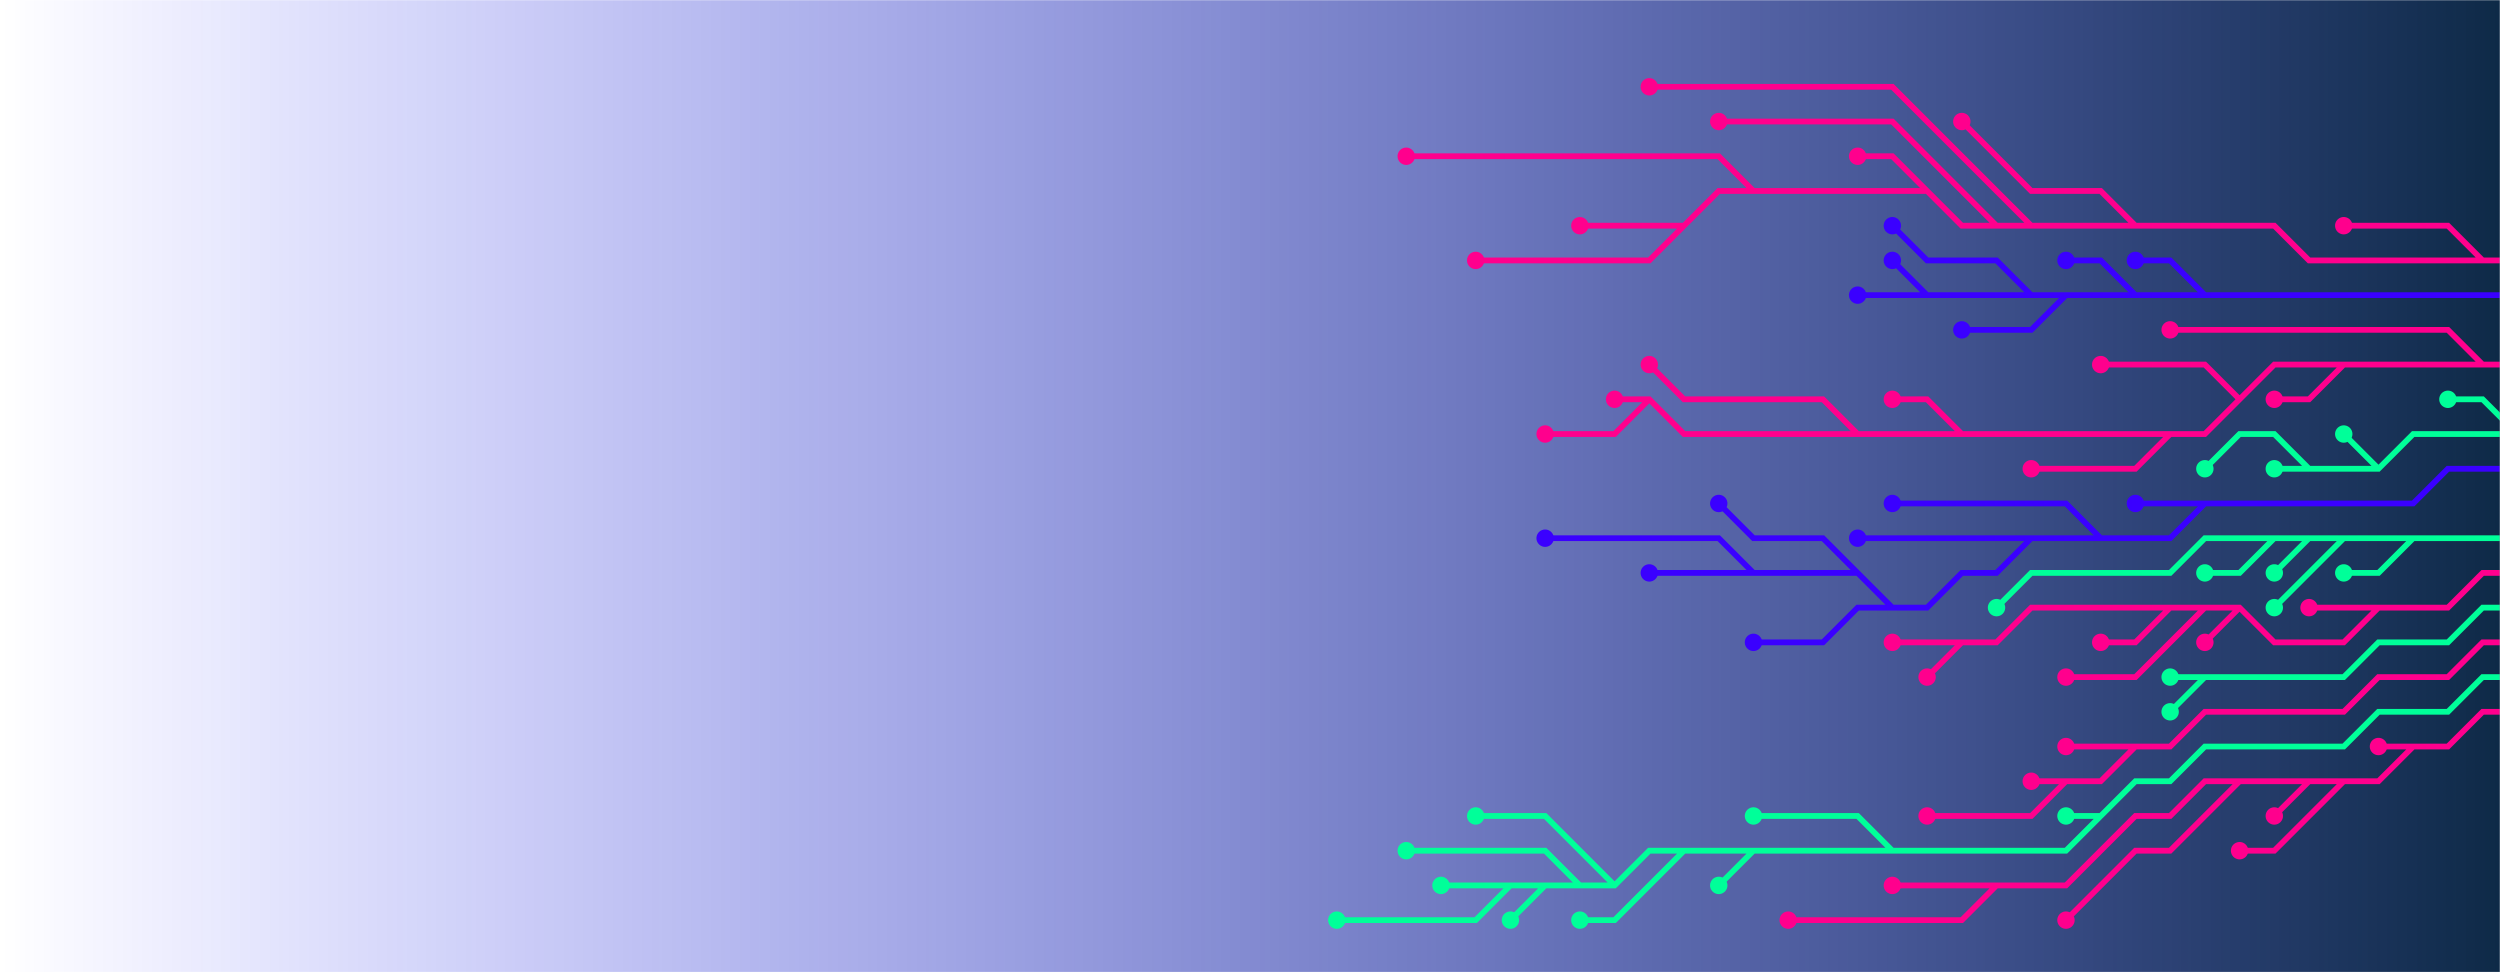 <svg xmlns="http://www.w3.org/2000/svg" version="1.1" xmlns:xlink="http://www.w3.org/1999/xlink" xmlns:svgjs="http://svgjs.com/svgjs" width="1440" height="560" preserveAspectRatio="none" viewBox="0 0 1440 560">
    <g mask="url(&quot;#SvgjsMask1003&quot;)" fill="none">
        <rect width="1440" height="560" x="0" y="0" fill="url(#SvgjsLinearGradient1004)"></rect>
        <g mask="url(&quot;#SvgjsMask1005&quot;)">
            <path d="M1470 290L1450 290" stroke="rgba(58, 0, 255, 1)" stroke-width="3.33"></path>
            <path d="M1445 290 a5 5 0 1 0 10 0 a5 5 0 1 0 -10 0z" fill="rgba(58, 0, 255, 1)"></path>
            <path d="M1010 330L990 310L970 310L950 310L930 310L910 310L890 310M1270 290L1250 290L1230 290M1210 310L1190 290L1170 290L1150 290L1130 290L1110 290L1090 290M1070 330L1050 310L1030 310L1010 310L990 290M1170 310L1150 310L1130 310L1110 310L1090 310L1070 310M1090 350L1070 350L1050 370L1030 370L1010 370M1470 270L1450 270L1430 270L1410 270L1390 290L1370 290L1350 290L1330 290L1310 290L1290 290L1270 290L1250 310L1230 310L1210 310L1190 310L1170 310L1150 330L1130 330L1110 350L1090 350L1070 330L1050 330L1030 330L1010 330L990 330L970 330L950 330" stroke="rgba(58, 0, 255, 1)" stroke-width="3.33"></path>
            <path d="M945 330 a5 5 0 1 0 10 0 a5 5 0 1 0 -10 0zM885 310 a5 5 0 1 0 10 0 a5 5 0 1 0 -10 0zM1225 290 a5 5 0 1 0 10 0 a5 5 0 1 0 -10 0zM1085 290 a5 5 0 1 0 10 0 a5 5 0 1 0 -10 0zM985 290 a5 5 0 1 0 10 0 a5 5 0 1 0 -10 0zM1065 310 a5 5 0 1 0 10 0 a5 5 0 1 0 -10 0zM1005 370 a5 5 0 1 0 10 0 a5 5 0 1 0 -10 0z" fill="rgba(58, 0, 255, 1)"></path>
            <path d="M1310 310L1290 330L1270 330M1330 310L1310 330M1350 310L1330 330L1310 350M1390 310L1370 330L1350 330M1470 310L1450 310L1430 310L1410 310L1390 310L1370 310L1350 310L1330 310L1310 310L1290 310L1270 310L1250 330L1230 330L1210 330L1190 330L1170 330L1150 350" stroke="rgba(0, 255, 153, 1)" stroke-width="3.33"></path>
            <path d="M1145 350 a5 5 0 1 0 10 0 a5 5 0 1 0 -10 0zM1265 330 a5 5 0 1 0 10 0 a5 5 0 1 0 -10 0zM1305 330 a5 5 0 1 0 10 0 a5 5 0 1 0 -10 0zM1305 350 a5 5 0 1 0 10 0 a5 5 0 1 0 -10 0zM1345 330 a5 5 0 1 0 10 0 a5 5 0 1 0 -10 0z" fill="rgba(0, 255, 153, 1)"></path>
            <path d="M1370 270L1350 250M1450 250L1430 230L1410 230M1330 270L1310 250L1290 250L1270 270M1470 250L1450 250L1430 250L1410 250L1390 250L1370 270L1350 270L1330 270L1310 270" stroke="rgba(0, 255, 153, 1)" stroke-width="3.33"></path>
            <path d="M1305 270 a5 5 0 1 0 10 0 a5 5 0 1 0 -10 0zM1345 250 a5 5 0 1 0 10 0 a5 5 0 1 0 -10 0zM1405 230 a5 5 0 1 0 10 0 a5 5 0 1 0 -10 0zM1265 270 a5 5 0 1 0 10 0 a5 5 0 1 0 -10 0z" fill="rgba(0, 255, 153, 1)"></path>
            <path d="M1250 350L1230 370L1210 370M1270 350L1250 370L1230 390L1210 390L1190 390M1290 350L1270 370M1370 350L1350 350L1330 350M1130 370L1110 390M1470 330L1450 330L1430 330L1410 350L1390 350L1370 350L1350 370L1330 370L1310 370L1290 350L1270 350L1250 350L1230 350L1210 350L1190 350L1170 350L1150 370L1130 370L1110 370L1090 370" stroke="rgba(255, 0, 141, 1)" stroke-width="3.33"></path>
            <path d="M1085 370 a5 5 0 1 0 10 0 a5 5 0 1 0 -10 0zM1205 370 a5 5 0 1 0 10 0 a5 5 0 1 0 -10 0zM1185 390 a5 5 0 1 0 10 0 a5 5 0 1 0 -10 0zM1265 370 a5 5 0 1 0 10 0 a5 5 0 1 0 -10 0zM1325 350 a5 5 0 1 0 10 0 a5 5 0 1 0 -10 0zM1105 390 a5 5 0 1 0 10 0 a5 5 0 1 0 -10 0z" fill="rgba(255, 0, 141, 1)"></path>
            <path d="M1430 210L1410 190L1390 190L1370 190L1350 190L1330 190L1310 190L1290 190L1270 190L1250 190M1130 250L1110 230L1090 230M1250 250L1230 270L1210 270L1190 270L1170 270M1070 250L1050 230L1030 230L1010 230L990 230L970 230L950 210M950 230L930 250L910 250L890 250M1290 230L1270 210L1250 210L1230 210L1210 210M1350 210L1330 230L1310 230M1470 230L1450 210L1430 210L1410 210L1390 210L1370 210L1350 210L1330 210L1310 210L1290 230L1270 250L1250 250L1230 250L1210 250L1190 250L1170 250L1150 250L1130 250L1110 250L1090 250L1070 250L1050 250L1030 250L1010 250L990 250L970 250L950 230L930 230" stroke="rgba(255, 0, 141, 1)" stroke-width="3.33"></path>
            <path d="M925 230 a5 5 0 1 0 10 0 a5 5 0 1 0 -10 0zM1245 190 a5 5 0 1 0 10 0 a5 5 0 1 0 -10 0zM1085 230 a5 5 0 1 0 10 0 a5 5 0 1 0 -10 0zM1165 270 a5 5 0 1 0 10 0 a5 5 0 1 0 -10 0zM945 210 a5 5 0 1 0 10 0 a5 5 0 1 0 -10 0zM885 250 a5 5 0 1 0 10 0 a5 5 0 1 0 -10 0zM1205 210 a5 5 0 1 0 10 0 a5 5 0 1 0 -10 0zM1305 230 a5 5 0 1 0 10 0 a5 5 0 1 0 -10 0z" fill="rgba(255, 0, 141, 1)"></path>
            <path d="M1270 390L1250 390M1470 350L1450 350L1430 350L1410 370L1390 370L1370 370L1350 390L1330 390L1310 390L1290 390L1270 390L1250 410" stroke="rgba(0, 255, 153, 1)" stroke-width="3.33"></path>
            <path d="M1245 410 a5 5 0 1 0 10 0 a5 5 0 1 0 -10 0zM1245 390 a5 5 0 1 0 10 0 a5 5 0 1 0 -10 0z" fill="rgba(0, 255, 153, 1)"></path>
            <path d="M1230 430L1210 430L1190 430M1190 450L1170 470L1150 470L1130 470L1110 470M1470 370L1450 370L1430 370L1410 390L1390 390L1370 390L1350 410L1330 410L1310 410L1290 410L1270 410L1250 430L1230 430L1210 450L1190 450L1170 450" stroke="rgba(255, 0, 141, 1)" stroke-width="3.33"></path>
            <path d="M1165 450 a5 5 0 1 0 10 0 a5 5 0 1 0 -10 0zM1185 430 a5 5 0 1 0 10 0 a5 5 0 1 0 -10 0zM1105 470 a5 5 0 1 0 10 0 a5 5 0 1 0 -10 0z" fill="rgba(255, 0, 141, 1)"></path>
            <path d="M1230 170L1210 150L1190 150M1190 170L1170 190L1150 190L1130 190M1170 170L1150 150L1130 150L1110 150L1090 130M1110 170L1090 170L1070 170M1270 170L1250 150L1230 150M1470 190L1450 170L1430 170L1410 170L1390 170L1370 170L1350 170L1330 170L1310 170L1290 170L1270 170L1250 170L1230 170L1210 170L1190 170L1170 170L1150 170L1130 170L1110 170L1090 150" stroke="rgba(58, 0, 255, 1)" stroke-width="3.33"></path>
            <path d="M1085 150 a5 5 0 1 0 10 0 a5 5 0 1 0 -10 0zM1185 150 a5 5 0 1 0 10 0 a5 5 0 1 0 -10 0zM1125 190 a5 5 0 1 0 10 0 a5 5 0 1 0 -10 0zM1085 130 a5 5 0 1 0 10 0 a5 5 0 1 0 -10 0zM1065 170 a5 5 0 1 0 10 0 a5 5 0 1 0 -10 0zM1225 150 a5 5 0 1 0 10 0 a5 5 0 1 0 -10 0z" fill="rgba(58, 0, 255, 1)"></path>
            <path d="M910 510L890 490L870 490L850 490L830 490L810 490M1010 490L990 510M1210 470L1190 470M930 510L910 490L890 470L870 470L850 470M970 490L950 510L930 530L910 530M870 510L850 530L830 530L810 530L790 530L770 530M1090 490L1070 470L1050 470L1030 470L1010 470M890 510L870 530M1470 390L1450 390L1430 390L1410 410L1390 410L1370 410L1350 430L1330 430L1310 430L1290 430L1270 430L1250 450L1230 450L1210 470L1190 490L1170 490L1150 490L1130 490L1110 490L1090 490L1070 490L1050 490L1030 490L1010 490L990 490L970 490L950 490L930 510L910 510L890 510L870 510L850 510L830 510" stroke="rgba(0, 255, 153, 1)" stroke-width="3.33"></path>
            <path d="M825 510 a5 5 0 1 0 10 0 a5 5 0 1 0 -10 0zM805 490 a5 5 0 1 0 10 0 a5 5 0 1 0 -10 0zM985 510 a5 5 0 1 0 10 0 a5 5 0 1 0 -10 0zM1185 470 a5 5 0 1 0 10 0 a5 5 0 1 0 -10 0zM845 470 a5 5 0 1 0 10 0 a5 5 0 1 0 -10 0zM905 530 a5 5 0 1 0 10 0 a5 5 0 1 0 -10 0zM765 530 a5 5 0 1 0 10 0 a5 5 0 1 0 -10 0zM1005 470 a5 5 0 1 0 10 0 a5 5 0 1 0 -10 0zM865 530 a5 5 0 1 0 10 0 a5 5 0 1 0 -10 0z" fill="rgba(0, 255, 153, 1)"></path>
            <path d="M1330 450L1310 470M1350 450L1330 470L1310 490L1290 490M1290 450L1270 470L1250 490L1230 490L1210 510L1190 530M1150 510L1130 530L1110 530L1090 530L1070 530L1050 530L1030 530M1390 430L1370 430M1470 410L1450 410L1430 410L1410 430L1390 430L1370 450L1350 450L1330 450L1310 450L1290 450L1270 450L1250 470L1230 470L1210 490L1190 510L1170 510L1150 510L1130 510L1110 510L1090 510" stroke="rgba(255, 0, 141, 1)" stroke-width="3.33"></path>
            <path d="M1085 510 a5 5 0 1 0 10 0 a5 5 0 1 0 -10 0zM1305 470 a5 5 0 1 0 10 0 a5 5 0 1 0 -10 0zM1285 490 a5 5 0 1 0 10 0 a5 5 0 1 0 -10 0zM1185 530 a5 5 0 1 0 10 0 a5 5 0 1 0 -10 0zM1025 530 a5 5 0 1 0 10 0 a5 5 0 1 0 -10 0zM1365 430 a5 5 0 1 0 10 0 a5 5 0 1 0 -10 0z" fill="rgba(255, 0, 141, 1)"></path>
            <path d="M1010 110L990 90L970 90L950 90L930 90L910 90L890 90L870 90L850 90L830 90L810 90M1430 150L1410 130L1390 130L1370 130L1350 130M1110 110L1090 90L1070 90M1150 130L1130 110L1110 90L1090 70L1070 70L1050 70L1030 70L1010 70L990 70M1170 130L1150 110L1130 90L1110 70L1090 50L1070 50L1050 50L1030 50L1010 50L990 50L970 50L950 50M970 130L950 150L930 150L910 150L890 150L870 150L850 150M1230 130L1210 110L1190 110L1170 110L1150 90L1130 70M1470 150L1450 150L1430 150L1410 150L1390 150L1370 150L1350 150L1330 150L1310 130L1290 130L1270 130L1250 130L1230 130L1210 130L1190 130L1170 130L1150 130L1130 130L1110 110L1090 110L1070 110L1050 110L1030 110L1010 110L990 110L970 130L950 130L930 130L910 130" stroke="rgba(255, 0, 141, 1)" stroke-width="3.33"></path>
            <path d="M905 130 a5 5 0 1 0 10 0 a5 5 0 1 0 -10 0zM805 90 a5 5 0 1 0 10 0 a5 5 0 1 0 -10 0zM1345 130 a5 5 0 1 0 10 0 a5 5 0 1 0 -10 0zM1065 90 a5 5 0 1 0 10 0 a5 5 0 1 0 -10 0zM985 70 a5 5 0 1 0 10 0 a5 5 0 1 0 -10 0zM945 50 a5 5 0 1 0 10 0 a5 5 0 1 0 -10 0zM845 150 a5 5 0 1 0 10 0 a5 5 0 1 0 -10 0zM1125 70 a5 5 0 1 0 10 0 a5 5 0 1 0 -10 0z" fill="rgba(255, 0, 141, 1)"></path>
        </g>
    </g>
    <defs>
        <mask id="SvgjsMask1003">
            <rect width="1440" height="560" fill="#ffffff"></rect>
        </mask>
        <linearGradient x1="100%" y1="50%" x2="0%" y2="50%" gradientUnits="userSpaceOnUse" id="SvgjsLinearGradient1004">
            <stop stop-color="#0e2a47" offset="0"></stop>
            <stop stop-color="rgba(0, 3, 255, 0)" offset="1"></stop>
        </linearGradient>
        <mask id="SvgjsMask1005">
            <rect width="1440" height="560" fill="white"></rect>
            <path d="M1447.5 290 a2.5 2.5 0 1 0 5 0 a2.5 2.5 0 1 0 -5 0z" fill="black"></path>
            <path d="M947.5 330 a2.5 2.5 0 1 0 5 0 a2.5 2.5 0 1 0 -5 0zM887.5 310 a2.5 2.5 0 1 0 5 0 a2.5 2.5 0 1 0 -5 0zM1227.5 290 a2.5 2.5 0 1 0 5 0 a2.5 2.5 0 1 0 -5 0zM1087.5 290 a2.5 2.5 0 1 0 5 0 a2.5 2.5 0 1 0 -5 0zM987.5 290 a2.5 2.5 0 1 0 5 0 a2.5 2.5 0 1 0 -5 0zM1067.5 310 a2.5 2.5 0 1 0 5 0 a2.5 2.5 0 1 0 -5 0zM1007.5 370 a2.5 2.5 0 1 0 5 0 a2.5 2.5 0 1 0 -5 0z" fill="black"></path>
            <path d="M1147.5 350 a2.5 2.5 0 1 0 5 0 a2.5 2.5 0 1 0 -5 0zM1267.5 330 a2.5 2.5 0 1 0 5 0 a2.5 2.5 0 1 0 -5 0zM1307.5 330 a2.5 2.5 0 1 0 5 0 a2.5 2.5 0 1 0 -5 0zM1307.5 350 a2.5 2.5 0 1 0 5 0 a2.5 2.5 0 1 0 -5 0zM1347.5 330 a2.5 2.5 0 1 0 5 0 a2.5 2.5 0 1 0 -5 0z" fill="black"></path>
            <path d="M1307.5 270 a2.5 2.5 0 1 0 5 0 a2.5 2.5 0 1 0 -5 0zM1347.5 250 a2.5 2.5 0 1 0 5 0 a2.5 2.5 0 1 0 -5 0zM1407.5 230 a2.5 2.5 0 1 0 5 0 a2.5 2.5 0 1 0 -5 0zM1267.5 270 a2.5 2.5 0 1 0 5 0 a2.5 2.5 0 1 0 -5 0z" fill="black"></path>
            <path d="M1087.5 370 a2.5 2.5 0 1 0 5 0 a2.5 2.5 0 1 0 -5 0zM1207.5 370 a2.5 2.5 0 1 0 5 0 a2.5 2.5 0 1 0 -5 0zM1187.5 390 a2.5 2.5 0 1 0 5 0 a2.5 2.5 0 1 0 -5 0zM1267.5 370 a2.5 2.5 0 1 0 5 0 a2.5 2.5 0 1 0 -5 0zM1327.5 350 a2.5 2.5 0 1 0 5 0 a2.5 2.5 0 1 0 -5 0zM1107.5 390 a2.5 2.5 0 1 0 5 0 a2.5 2.5 0 1 0 -5 0z" fill="black"></path>
            <path d="M927.5 230 a2.5 2.5 0 1 0 5 0 a2.5 2.5 0 1 0 -5 0zM1247.5 190 a2.5 2.5 0 1 0 5 0 a2.5 2.5 0 1 0 -5 0zM1087.5 230 a2.5 2.5 0 1 0 5 0 a2.5 2.5 0 1 0 -5 0zM1167.5 270 a2.5 2.5 0 1 0 5 0 a2.5 2.5 0 1 0 -5 0zM947.5 210 a2.5 2.5 0 1 0 5 0 a2.5 2.5 0 1 0 -5 0zM887.5 250 a2.5 2.5 0 1 0 5 0 a2.5 2.5 0 1 0 -5 0zM1207.5 210 a2.5 2.5 0 1 0 5 0 a2.5 2.5 0 1 0 -5 0zM1307.5 230 a2.5 2.5 0 1 0 5 0 a2.5 2.5 0 1 0 -5 0z" fill="black"></path>
            <path d="M1247.5 410 a2.5 2.5 0 1 0 5 0 a2.5 2.5 0 1 0 -5 0zM1247.5 390 a2.5 2.5 0 1 0 5 0 a2.5 2.5 0 1 0 -5 0z" fill="black"></path>
            <path d="M1167.5 450 a2.5 2.5 0 1 0 5 0 a2.5 2.5 0 1 0 -5 0zM1187.5 430 a2.5 2.5 0 1 0 5 0 a2.5 2.5 0 1 0 -5 0zM1107.5 470 a2.5 2.5 0 1 0 5 0 a2.5 2.5 0 1 0 -5 0z" fill="black"></path>
            <path d="M1087.5 150 a2.5 2.5 0 1 0 5 0 a2.5 2.5 0 1 0 -5 0zM1187.5 150 a2.5 2.5 0 1 0 5 0 a2.5 2.5 0 1 0 -5 0zM1127.5 190 a2.5 2.5 0 1 0 5 0 a2.5 2.5 0 1 0 -5 0zM1087.5 130 a2.5 2.5 0 1 0 5 0 a2.5 2.5 0 1 0 -5 0zM1067.5 170 a2.5 2.5 0 1 0 5 0 a2.5 2.5 0 1 0 -5 0zM1227.5 150 a2.5 2.5 0 1 0 5 0 a2.5 2.5 0 1 0 -5 0z" fill="black"></path>
            <path d="M827.5 510 a2.5 2.5 0 1 0 5 0 a2.5 2.5 0 1 0 -5 0zM807.5 490 a2.5 2.5 0 1 0 5 0 a2.5 2.5 0 1 0 -5 0zM987.5 510 a2.5 2.5 0 1 0 5 0 a2.5 2.5 0 1 0 -5 0zM1187.5 470 a2.5 2.5 0 1 0 5 0 a2.5 2.5 0 1 0 -5 0zM847.5 470 a2.5 2.5 0 1 0 5 0 a2.5 2.5 0 1 0 -5 0zM907.5 530 a2.5 2.5 0 1 0 5 0 a2.5 2.5 0 1 0 -5 0zM767.5 530 a2.5 2.5 0 1 0 5 0 a2.5 2.5 0 1 0 -5 0zM1007.5 470 a2.5 2.5 0 1 0 5 0 a2.5 2.5 0 1 0 -5 0zM867.5 530 a2.5 2.5 0 1 0 5 0 a2.5 2.5 0 1 0 -5 0z" fill="black"></path>
            <path d="M1087.5 510 a2.5 2.5 0 1 0 5 0 a2.5 2.5 0 1 0 -5 0zM1307.5 470 a2.5 2.5 0 1 0 5 0 a2.5 2.5 0 1 0 -5 0zM1287.5 490 a2.5 2.5 0 1 0 5 0 a2.5 2.5 0 1 0 -5 0zM1187.5 530 a2.5 2.5 0 1 0 5 0 a2.5 2.5 0 1 0 -5 0zM1027.5 530 a2.5 2.5 0 1 0 5 0 a2.5 2.5 0 1 0 -5 0zM1367.5 430 a2.5 2.5 0 1 0 5 0 a2.5 2.5 0 1 0 -5 0z" fill="black"></path>
            <path d="M907.5 130 a2.5 2.5 0 1 0 5 0 a2.5 2.5 0 1 0 -5 0zM807.5 90 a2.5 2.5 0 1 0 5 0 a2.5 2.5 0 1 0 -5 0zM1347.5 130 a2.5 2.5 0 1 0 5 0 a2.5 2.5 0 1 0 -5 0zM1067.5 90 a2.5 2.5 0 1 0 5 0 a2.5 2.5 0 1 0 -5 0zM987.5 70 a2.5 2.5 0 1 0 5 0 a2.5 2.5 0 1 0 -5 0zM947.5 50 a2.5 2.5 0 1 0 5 0 a2.5 2.5 0 1 0 -5 0zM847.5 150 a2.5 2.5 0 1 0 5 0 a2.5 2.5 0 1 0 -5 0zM1127.5 70 a2.5 2.5 0 1 0 5 0 a2.5 2.5 0 1 0 -5 0z" fill="black"></path>
        </mask>
    </defs>
</svg>